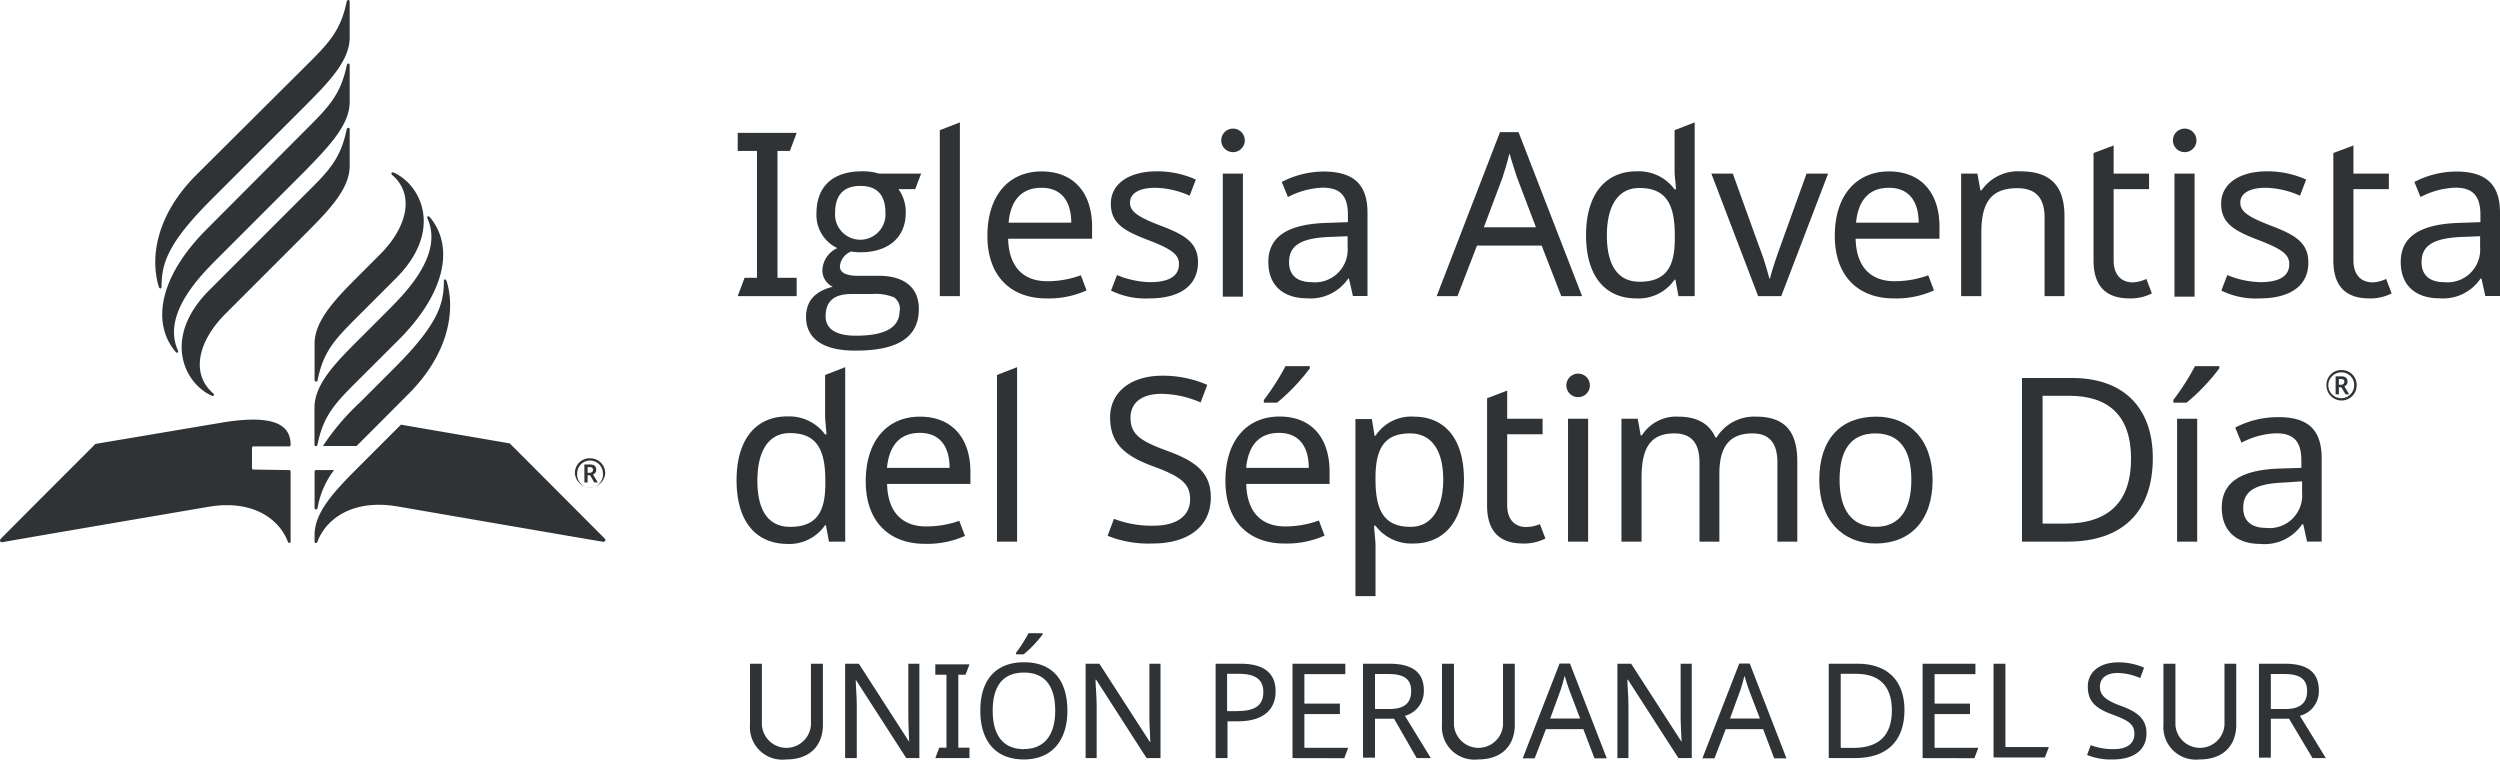 <svg xmlns="http://www.w3.org/2000/svg" width="240" height="72.93" viewBox="0 0 240 72.93">
  <g id="ups" transform="translate(0 -0.003)">
    <g id="ES">
      <path id="Caminho_5751" data-name="Caminho 5751" d="M70.82,28.43l.66-1.76h1.19V14.49H70.82V12.76h5.66l-.65,1.73H74.64V26.67h1.84v1.76Z" fill="#303336"/>
      <path id="Caminho_5752" data-name="Caminho 5752" d="M77.38,30.43c0-1.52.86-2.48,2.57-2.9a1.73,1.73,0,0,1-1-1.65,2.44,2.44,0,0,1,1.43-2.06,3.51,3.51,0,0,1-2-3.31c0-2.75,1.71-4.06,4.38-4.06a4.9,4.9,0,0,1,1.61.22h4.06l-.57,1.49H86.25a3.7,3.7,0,0,1,.7,2.28c0,2.44-1.77,3.78-4.32,3.78a5.2,5.2,0,0,1-.92-.07,1.68,1.68,0,0,0-1.08,1.43c0,.59.59.9,1.74.9h2c2.37,0,3.84,1.07,3.84,3.18,0,2.7-2,4-6,4C79.4,33.7,77.38,32.75,77.38,30.43Zm9-.6a1.38,1.38,0,0,0-.53-1.27,4.62,4.62,0,0,0-2.13-.33h-2c-1.65,0-2.46.7-2.46,2.13,0,1.23,1,1.87,2.89,1.87,2.85,0,4.21-.79,4.21-2.4ZM85,20.42c0-1.71-.81-2.57-2.41-2.57s-2.42.88-2.42,2.59a2.42,2.42,0,1,0,4.83,0Z" fill="#303336"/>
      <path id="Caminho_5753" data-name="Caminho 5753" d="M90.22,28.43V12.5l1.93-.75V28.43Z" fill="#303336"/>
      <path id="Caminho_5754" data-name="Caminho 5754" d="M104.84,21.76v1.16H96.78c.07,2.66,1.41,4.08,3.76,4.08a9.373,9.373,0,0,0,3.222-.571l.548,1.451a8.75,8.75,0,0,1-3.86.77c-3.36,0-5.66-2.09-5.66-6s2.08-6.19,5.2-6.19S104.84,18.55,104.84,21.76Zm-8-.38h6c0-2-.9-3.35-2.85-3.35S97,19.28,96.83,21.38Z" fill="#303336"/>
      <path id="Caminho_5755" data-name="Caminho 5755" d="M110.35,28.65a7.51,7.51,0,0,1-3.69-.75l.57-1.49a8.83,8.83,0,0,0,3.16.68c2,0,2.79-.68,2.79-1.73,0-.88-.6-1.41-2.9-2.29s-3.64-1.58-3.64-3.51,1.77-3.11,4.41-3.11a9,9,0,0,1,3.75.79l-.59,1.55a8.56,8.56,0,0,0-3.29-.76c-1.58,0-2.44.55-2.44,1.42s.77,1.39,3,2.24,3.53,1.6,3.53,3.49C115,27.46,113.22,28.65,110.35,28.65Z" fill="#303336"/>
      <path id="Caminho_5756" data-name="Caminho 5756" d="M119.5,13.48a1.13,1.13,0,1,1-1.13-1.13A1.13,1.13,0,0,1,119.5,13.48Zm-.18,15h-1.93V16.67h1.93Z" fill="#303336"/>
      <path id="Caminho_5757" data-name="Caminho 5757" d="M131.28,20.42v8h-1.4l-.38-1.67h-.08a4.34,4.34,0,0,1-3.95,1.89c-2.13,0-3.71-1.1-3.71-3.49s1.8-3.64,5.64-3.75l2-.07v-.7c0-2-.9-2.61-2.44-2.61a7.79,7.79,0,0,0-3.32.9l-.59-1.45a8.79,8.79,0,0,1,4-1C129.92,16.47,131.28,17.68,131.28,20.42Zm-3.64,2.33c-2.94.11-3.89.94-3.89,2.43,0,1.32.88,1.91,2.16,1.91a3.14,3.14,0,0,0,3.46-3.36V22.68Z" fill="#303336"/>
      <path id="Caminho_5758" data-name="Caminho 5758" d="M148,23.58h-6.21l-1.87,4.85h-2L144,12.69h1.78l6.1,15.74h-2Zm-2.35-6.5c-.13-.35-.59-1.8-.74-2.35-.22.9-.51,1.85-.68,2.35l-1.78,4.74h5Z" fill="#303336"/>
      <path id="Caminho_5759" data-name="Caminho 5759" d="M152.26,22.57c0-4,1.93-6.12,4.85-6.12a4.26,4.26,0,0,1,3.65,1.73h.13c0-.37-.13-1.29-.13-1.73V12.5l1.93-.75V28.43h-1.56l-.29-1.58h-.08a4.19,4.19,0,0,1-3.67,1.8C154.17,28.65,152.26,26.61,152.26,22.57Zm8.52.37v-.35c0-2.92-.79-4.54-3.4-4.54-2.09,0-3.12,1.78-3.12,4.56s1,4.44,3.14,4.44C159.88,27.05,160.78,25.69,160.78,22.94Z" fill="#303336"/>
      <path id="Caminho_5760" data-name="Caminho 5760" d="M164.29,16.67h2.06l2.5,6.93a27,27,0,0,1,1,3.12h.08c.16-.73.66-2.18,1-3.12l2.5-6.93h2.07L171,28.43h-2.22Z" fill="#303336"/>
      <path id="Caminho_5761" data-name="Caminho 5761" d="M186.19,21.76v1.16h-8.05c.06,2.66,1.4,4.08,3.75,4.08a9.373,9.373,0,0,0,3.222-.571l.548,1.451a8.72,8.72,0,0,1-3.86.77c-3.36,0-5.66-2.09-5.66-6s2.08-6.19,5.2-6.19S186.19,18.55,186.19,21.76Zm-8-.38h6c0-2-.9-3.35-2.85-3.35s-2.96,1.25-3.16,3.35Z" fill="#303336"/>
      <path id="Caminho_5762" data-name="Caminho 5762" d="M198.19,20.77v7.66h-1.91V20.9c0-1.89-.83-2.83-2.63-2.83-2.61,0-3.44,1.51-3.44,4.26v6.1h-1.94V16.67h1.56l.29,1.6h.11a4.26,4.26,0,0,1,3.71-1.82C196.75,16.45,198.19,17.74,198.19,20.77Z" fill="#303336"/>
      <path id="Caminho_5763" data-name="Caminho 5763" d="M206.05,26.78l.53,1.39a4.5,4.5,0,0,1-2.15.48c-1.85,0-3.45-.79-3.45-3.64V14.69l1.93-.72v2.7h3.4v1.49h-3.4V25c0,1.43.77,2.11,1.85,2.11A3.36,3.36,0,0,0,206.05,26.78Z" fill="#303336"/>
      <path id="Caminho_5764" data-name="Caminho 5764" d="M210.86,13.48a1.13,1.13,0,1,1-1.13-1.13,1.13,1.13,0,0,1,1.13,1.13Zm-.18,15h-1.93V16.67h1.93Z" fill="#303336"/>
      <path id="Caminho_5765" data-name="Caminho 5765" d="M216.93,28.65a7.49,7.49,0,0,1-3.68-.75l.57-1.49a8.83,8.83,0,0,0,3.16.68c2,0,2.79-.68,2.79-1.73,0-.88-.6-1.41-2.9-2.29s-3.64-1.58-3.64-3.51,1.77-3.11,4.41-3.11a9.06,9.06,0,0,1,3.75.79l-.59,1.55a8.56,8.56,0,0,0-3.29-.76c-1.58,0-2.44.55-2.44,1.42s.77,1.39,3,2.24,3.53,1.6,3.53,3.49C221.63,27.46,219.81,28.65,216.93,28.65Z" fill="#303336"/>
      <path id="Caminho_5766" data-name="Caminho 5766" d="M229.07,26.78l.53,1.39a4.5,4.5,0,0,1-2.15.48c-1.85,0-3.45-.79-3.45-3.64V14.69l1.93-.72v2.7h3.4v1.49h-3.4V25c0,1.43.77,2.11,1.85,2.11A3.36,3.36,0,0,0,229.07,26.78Z" fill="#303336"/>
      <path id="Caminho_5767" data-name="Caminho 5767" d="M240,20.42v8h-1.41l-.37-1.67h-.09a4.33,4.33,0,0,1-3.95,1.89c-2.13,0-3.71-1.1-3.71-3.49s1.8-3.64,5.65-3.75l2-.07v-.7c0-2-.9-2.61-2.43-2.61a7.79,7.79,0,0,0-3.32.9l-.59-1.45a8.79,8.79,0,0,1,4-1C238.64,16.47,240,17.68,240,20.42Zm-3.64,2.33c-2.94.11-3.89.94-3.89,2.43,0,1.32.88,1.91,2.15,1.91a3.14,3.14,0,0,0,3.47-3.36V22.68Z" fill="#303336"/>
      <path id="Caminho_5768" data-name="Caminho 5768" d="M70.71,46.1c0-4,1.93-6.12,4.85-6.12a4.29,4.29,0,0,1,3.65,1.73h.13c0-.37-.13-1.29-.13-1.73V36l1.93-.75V52H79.58l-.29-1.58h-.08a4.19,4.19,0,0,1-3.67,1.8C72.62,52.18,70.71,50.14,70.71,46.1Zm8.52.38v-.35c0-2.92-.79-4.55-3.4-4.55-2.09,0-3.12,1.78-3.12,4.57s1,4.43,3.14,4.43c2.48,0,3.38-1.36,3.38-4.1Z" fill="#303336"/>
      <path id="Caminho_5769" data-name="Caminho 5769" d="M93.16,45.29v1.17h-8c.06,2.65,1.4,4.08,3.75,4.08A9.43,9.43,0,0,0,92.09,50l.55,1.45a8.91,8.91,0,0,1-3.87.76c-3.35,0-5.66-2.08-5.66-6S85.2,40,88.31,40,93.16,42.09,93.16,45.29Zm-8-.37h6c0-2-.9-3.36-2.85-3.36s-2.96,1.25-3.16,3.36Z" fill="#303336"/>
      <path id="Caminho_5770" data-name="Caminho 5770" d="M95.71,52V36l1.93-.75V52Z" fill="#303336"/>
      <path id="Caminho_5771" data-name="Caminho 5771" d="M110.63,52.18a10.52,10.52,0,0,1-4.3-.74l.61-1.63a10.08,10.08,0,0,0,3.78.66c2.33,0,3.53-1,3.53-2.52s-.85-2.2-3.68-3.23c-2.68-1-4-2.22-4-4.65s2-4,5-4a10.68,10.68,0,0,1,4.33.88l-.64,1.69a9.71,9.71,0,0,0-3.73-.83c-2,0-3,.92-3,2.28,0,1.58.88,2.22,3.43,3.16,2.76,1,4.28,2.06,4.28,4.52C116.23,50.56,114.06,52.18,110.63,52.18Z" fill="#303336"/>
      <path id="Caminho_5772" data-name="Caminho 5772" d="M127.64,45.29v1.17h-8c.06,2.65,1.4,4.08,3.75,4.08a9.373,9.373,0,0,0,3.222-.571l.548,1.451a8.87,8.87,0,0,1-3.86.76c-3.36,0-5.66-2.08-5.66-6s2.08-6.19,5.2-6.19S127.64,42.09,127.64,45.29Zm-8-.37h6c0-2-.9-3.36-2.85-3.36s-2.96,1.25-3.16,3.36Zm6.1-9.55a19.109,19.109,0,0,1-3.14,3.29h-1.27V38.4a23.12,23.12,0,0,0,2.08-3.25h2.33Z" fill="#303336"/>
      <path id="Caminho_5773" data-name="Caminho 5773" d="M140.54,46.06c0,4-1.93,6.12-4.85,6.12a4.29,4.29,0,0,1-3.64-1.71h-.13c0,.51.13,1.38.13,1.93v4.83h-1.93v-17h1.58l.26,1.6h.09A4.1,4.1,0,0,1,135.72,40C138.61,40,140.54,42,140.54,46.06Zm-8.49-.37v.37c0,2.9.79,4.52,3.36,4.52,2.13,0,3.14-1.91,3.14-4.54s-1-4.43-3.19-4.43c-2.36,0-3.27,1.33-3.31,4.08Z" fill="#303336"/>
      <path id="Caminho_5774" data-name="Caminho 5774" d="M147.83,50.32l.53,1.38a4.54,4.54,0,0,1-2.16.48c-1.84,0-3.44-.79-3.44-3.64V38.23l1.93-.73v2.7h3.4v1.49h-3.4V48.5c0,1.42.77,2.1,1.84,2.1a3.58,3.58,0,0,0,1.3-.28Z" fill="#303336"/>
      <path id="Caminho_5775" data-name="Caminho 5775" d="M152.63,37a1.13,1.13,0,1,1-1.13-1.13A1.13,1.13,0,0,1,152.63,37Zm-.17,15h-1.93V40.2h1.93Z" fill="#303336"/>
      <path id="Caminho_5776" data-name="Caminho 5776" d="M172.54,44.3V52h-1.91V44.39c0-1.84-.77-2.78-2.39-2.78-2.28,0-3.18,1.36-3.18,3.86V52h-1.91V44.39c0-1.84-.77-2.78-2.42-2.78-2.37,0-3.14,1.51-3.14,4.25V52h-1.93V40.2h1.56l.29,1.6h.11a3.89,3.89,0,0,1,3.46-1.8c1.8,0,3,.64,3.6,2h.11a4.24,4.24,0,0,1,3.78-2C171.22,40,172.54,41.28,172.54,44.3Z" fill="#303336"/>
      <path id="Caminho_5777" data-name="Caminho 5777" d="M180.05,52.18c-3.12,0-5.4-2.21-5.4-6.12S176.73,40,180.11,40c3.18,0,5.42,2.2,5.42,6.08S183.4,52.18,180.05,52.18Zm0-1.6c2.37,0,3.44-1.73,3.44-4.52s-1.07-4.45-3.46-4.45-3.43,1.66-3.43,4.45,1.1,4.52,3.49,4.52Z" fill="#303336"/>
      <path id="Caminho_5778" data-name="Caminho 5778" d="M198.48,52h-4.37V36.29h4.83c4.72,0,7.73,2.66,7.73,7.69C206.67,49.26,203.64,52,198.48,52Zm.17-14h-2.56V50.27h2.13c4.23,0,6.36-2.1,6.36-6.23S202.43,38,198.65,38Z" fill="#303336"/>
      <path id="Caminho_5779" data-name="Caminho 5779" d="M213.05,35.37a19.109,19.109,0,0,1-3.14,3.29h-1.27V38.4a23.118,23.118,0,0,0,2.08-3.25h2.33ZM209,52V40.2h1.93V52Z" fill="#303336"/>
      <path id="Caminho_5780" data-name="Caminho 5780" d="M222.88,44v8h-1.4l-.37-1.66H221a4.35,4.35,0,0,1-4,1.88c-2.13,0-3.71-1.09-3.71-3.49s1.8-3.64,5.64-3.75l2-.06v-.71c0-2-.9-2.61-2.44-2.61a7.71,7.71,0,0,0-3.31.9l-.6-1.45a8.79,8.79,0,0,1,4-1C221.52,40,222.88,41.21,222.88,44Zm-3.64,2.33c-2.94.11-3.89.94-3.89,2.44,0,1.31.88,1.91,2.16,1.91A3.14,3.14,0,0,0,221,47.27V46.21Z" fill="#303336"/>
      <path id="Caminho_5781" data-name="Caminho 5781" d="M223.34,37a1.41,1.41,0,0,1,1.45-1.47A1.43,1.43,0,0,1,226.24,37a1.45,1.45,0,1,1-2.9,0ZM226,37a1.21,1.21,0,0,0-1.23-1.25A1.24,1.24,0,1,0,226,37Zm-1.78-.87h.51c.44,0,.63.17.63.52a.46.46,0,0,1-.3.44l.46.77h-.35l-.4-.68h-.24v.68h-.31Zm.51.81a.3.3,0,0,0,.33-.29c0-.17-.11-.26-.33-.26h-.2v.55Z" fill="#303336"/>
      <path id="Caminho_5782" data-name="Caminho 5782" d="M34.56,30.17c-2.35,2.35-3.49,3.47-4.07,6.32a.145.145,0,1,1-.29,0V33c0-2.24,2-4.29,4.37-6.66l1.91-1.91c2.67-2.67,3.32-5.77,1.19-7.61-.18-.16-.09-.35.15-.24,2.65,1.21,4.74,5.6.19,10.14Zm-4.37,9v3.51c0,.21.24.21.29,0,.58-2.85,1.72-4,4.07-6.34l3.72-3.71c4.55-4.55,5.33-9,3-11.77-.15-.19-.32-.08-.22.15,1.53,3.46-2.14,7.13-3.88,8.87l-2.63,2.63c-2.36,2.35-4.35,4.39-4.35,6.63ZM20.11,27.84c-4.55,4.54-2.46,8.93.19,10.14.23.11.33-.08.15-.23-2.13-1.85-1.48-4.94,1.19-7.62l7.56-7.56c2.37-2.37,4.37-4.41,4.37-6.65V12.43c0-.21-.25-.21-.29,0-.59,2.85-1.72,4-4.07,6.31ZM33.57,9.78V6.26c0-.21-.24-.21-.28,0-.59,2.85-1.72,4-4.07,6.34L19.85,22c-4.55,4.55-5.33,9-3,11.77.15.19.32.08.22-.15-1.53-3.46,2.13-7.12,3.88-8.87l8.28-8.28C31.58,14.06,33.57,12,33.57,9.78Zm-14.71,7c-3.91,3.91-4.45,8-3.62,10.74.07.23.27.24.27,0,0-2.26.63-4.21,4.77-8.35l8.92-8.91c2.37-2.38,4.37-4.42,4.37-6.66V.16c0-.21-.25-.21-.29,0-.59,2.85-1.73,4-4.07,6.32Zm5.47,28.3a.15.15,0,0,1-.14-.15V43a.14.14,0,0,1,.14-.14h3.43a.15.15,0,0,0,.14-.15c0-1.81-1.38-3.05-6.88-2.09l-11.86,2s-9,9-9.1,9.13a.18.18,0,0,0,.16.31C.38,52,20,48.66,20,48.66,24.44,47.9,26.89,50,27.63,52c.06.18.27.15.27,0V45.27a.14.14,0,0,0-.14-.14Zm14.16-4.31-3.92,3.92c-2.38,2.38-4.37,4.42-4.37,6.66V52c0,.17.21.2.28,0,.73-2,3.18-4.14,7.67-3.38,0,0,19.57,3.38,19.73,3.39a.18.18,0,0,0,.17-.31l-9.11-9.13ZM42.88,27c-.08-.23-.27-.24-.27,0,0,2.26-.63,4.21-4.77,8.35l-3.27,3.27A23,23,0,0,0,31,42.82h3.23c.12-.13.25-.25.38-.38l4.69-4.7C43.16,33.83,43.71,29.69,42.88,27ZM30.2,48.75c0,.22.24.22.29,0a8.31,8.31,0,0,1,1.58-3.62H30.34a.14.14,0,0,0-.14.14Z" fill="#303336"/>
      <path id="Caminho_5783" data-name="Caminho 5783" d="M55.19,45.45A1.41,1.41,0,0,1,56.65,44a1.43,1.43,0,0,1,1.45,1.45,1.46,1.46,0,0,1-2.91,0Zm2.69,0a1.235,1.235,0,1,0-2.47,0,1.24,1.24,0,1,0,2.47,0Zm-1.78-.86h.51c.43,0,.63.17.63.51a.46.46,0,0,1-.31.45l.46.77h-.34l-.4-.69h-.24v.69H56.1Zm.5.8c.21,0,.33-.12.33-.28s-.1-.27-.33-.27h-.19v.55Z" fill="#303336"/>
    </g>
    <g id="Layer_3" data-name="Layer 3">
      <path id="Caminho_5784" data-name="Caminho 5784" d="M79,69.58c0,1.88-1.13,3.33-3.53,3.33A3.11,3.11,0,0,1,72,69.56V63.72h1.14v5.87a2.36,2.36,0,0,0,4.71,0V63.72H79Z" fill="#303336"/>
      <path id="Caminho_5785" data-name="Caminho 5785" d="M87,72.78l-4.85-7.53h0c0,.6.1,1.54.1,2.47v5.06H81.13V63.72h1.32l4.83,7.5h0c0-.41-.08-1.56-.08-2.39V63.72h1.06v9.06Z" fill="#303336"/>
      <path id="Caminho_5786" data-name="Caminho 5786" d="M89.79,72.78l.38-1h.69v-7H89.79v-1h3.28l-.38,1H92v7h1.07v1Z" fill="#303336"/>
      <path id="Caminho_5787" data-name="Caminho 5787" d="M98.3,72.91c-2.83,0-4.19-1.88-4.19-4.69s1.36-4.64,4.2-4.64,4.16,1.84,4.16,4.66S101,72.91,98.3,72.91Zm0-1c2,0,3-1.4,3-3.68s-.92-3.66-3-3.66-3,1.37-3,3.66.95,3.69,3,3.69Zm1.79-11a11.08,11.08,0,0,1-1.82,1.91h-.73v-.15a14.721,14.721,0,0,0,1.2-1.88h1.35Z" fill="#303336"/>
      <path id="Caminho_5788" data-name="Caminho 5788" d="M110.07,72.78l-4.84-7.53h-.06c0,.6.11,1.54.11,2.47v5.06h-1.06V63.72h1.32l4.84,7.5h.05c0-.41-.09-1.56-.09-2.39V63.72h1.07v9.06Z" fill="#303336"/>
      <path id="Caminho_5789" data-name="Caminho 5789" d="M122.46,66.38c0,1.5-.9,2.87-3.62,2.87h-1v3.53H116.7V63.72h2.4C121.43,63.72,122.46,64.69,122.46,66.38Zm-4.66-1.69v3.58h.91c1.73,0,2.57-.5,2.57-1.84,0-1.16-.72-1.74-2.32-1.74Z" fill="#303336"/>
      <path id="Caminho_5790" data-name="Caminho 5790" d="M124.08,72.78V63.72h5.07v1h-3.93v2.83h3.41v1h-3.41v3.24h4.21l-.38,1Z" fill="#303336"/>
      <path id="Caminho_5791" data-name="Caminho 5791" d="M136.69,66.29a2.44,2.44,0,0,1-1.82,2.43l2.49,4.06H136L133.83,69H132v3.74h-1.15V63.72h2.5C135.63,63.72,136.69,64.57,136.69,66.29ZM132,64.71v3.36h1.35c1.48,0,2.12-.58,2.12-1.73s-.69-1.63-2.18-1.63Z" fill="#303336"/>
      <path id="Caminho_5792" data-name="Caminho 5792" d="M145.42,69.58c0,1.88-1.13,3.33-3.53,3.33a3.12,3.12,0,0,1-3.46-3.35V63.72h1.15v5.87a2.36,2.36,0,0,0,4.71,0V63.72h1.13Z" fill="#303336"/>
      <path id="Caminho_5793" data-name="Caminho 5793" d="M152,70h-3.59l-1.08,2.8h-1.15l3.54-9.1h1l3.53,9.1h-1.18Zm-1.35-3.76c-.08-.21-.35-1-.44-1.36-.12.52-.29,1.07-.39,1.36l-1,2.74h2.87Z" fill="#303336"/>
      <path id="Caminho_5794" data-name="Caminho 5794" d="M161.13,72.78l-4.85-7.53h-.05c0,.6.1,1.54.1,2.47v5.06h-1.06V63.72h1.32l4.84,7.5h0c0-.41-.09-1.56-.09-2.39V63.72h1.07v9.06Z" fill="#303336"/>
      <path id="Caminho_5795" data-name="Caminho 5795" d="M169.26,70h-3.59l-1.08,2.8h-1.16l3.54-9.1h1l3.53,9.1h-1.18Zm-1.36-3.76c-.08-.21-.34-1-.43-1.36-.13.52-.29,1.07-.39,1.36l-1,2.74h2.87Z" fill="#303336"/>
      <path id="Caminho_5796" data-name="Caminho 5796" d="M178.09,72.78h-2.53V63.72h2.8c2.73,0,4.47,1.53,4.47,4.44C182.83,71.22,181.07,72.78,178.09,72.78Zm.1-8.09h-1.48V71.8h1.23c2.45,0,3.68-1.22,3.68-3.6S180.38,64.69,178.19,64.69Z" fill="#303336"/>
      <path id="Caminho_5797" data-name="Caminho 5797" d="M184.57,72.78V63.72h5.07v1h-3.92v2.83h3.4v1h-3.4v3.24h4.2l-.38,1Z" fill="#303336"/>
      <path id="Caminho_5798" data-name="Caminho 5798" d="M191.38,63.72h1.14v8h4.17l-.38,1h-4.93Z" fill="#303336"/>
      <path id="Caminho_5799" data-name="Caminho 5799" d="M202.85,72.91a6,6,0,0,1-2.49-.43l.35-.94a6.07,6.07,0,0,0,2.19.38c1.34,0,2-.56,2-1.46s-.49-1.27-2.13-1.87-2.34-1.28-2.34-2.69,1.18-2.31,2.9-2.31a6,6,0,0,1,2.5.51l-.37,1a5.52,5.52,0,0,0-2.16-.49c-1.13,0-1.71.54-1.71,1.32s.51,1.29,2,1.83,2.47,1.19,2.47,2.62C206.08,72,204.83,72.91,202.85,72.91Z" fill="#303336"/>
      <path id="Caminho_5800" data-name="Caminho 5800" d="M214.68,69.58c0,1.88-1.13,3.33-3.53,3.33a3.12,3.12,0,0,1-3.46-3.35V63.72h1.15v5.87a2.36,2.36,0,0,0,4.71,0V63.72h1.13Z" fill="#303336"/>
      <path id="Caminho_5801" data-name="Caminho 5801" d="M222.61,66.29a2.43,2.43,0,0,1-1.82,2.43l2.49,4.06H222L219.75,69H218v3.74h-1.14V63.72h2.5C221.55,63.72,222.61,64.57,222.61,66.29ZM218,64.71v3.36h1.36c1.47,0,2.12-.58,2.12-1.73s-.7-1.63-2.19-1.63Z" fill="#303336"/>
    </g>
  </g>
</svg>
